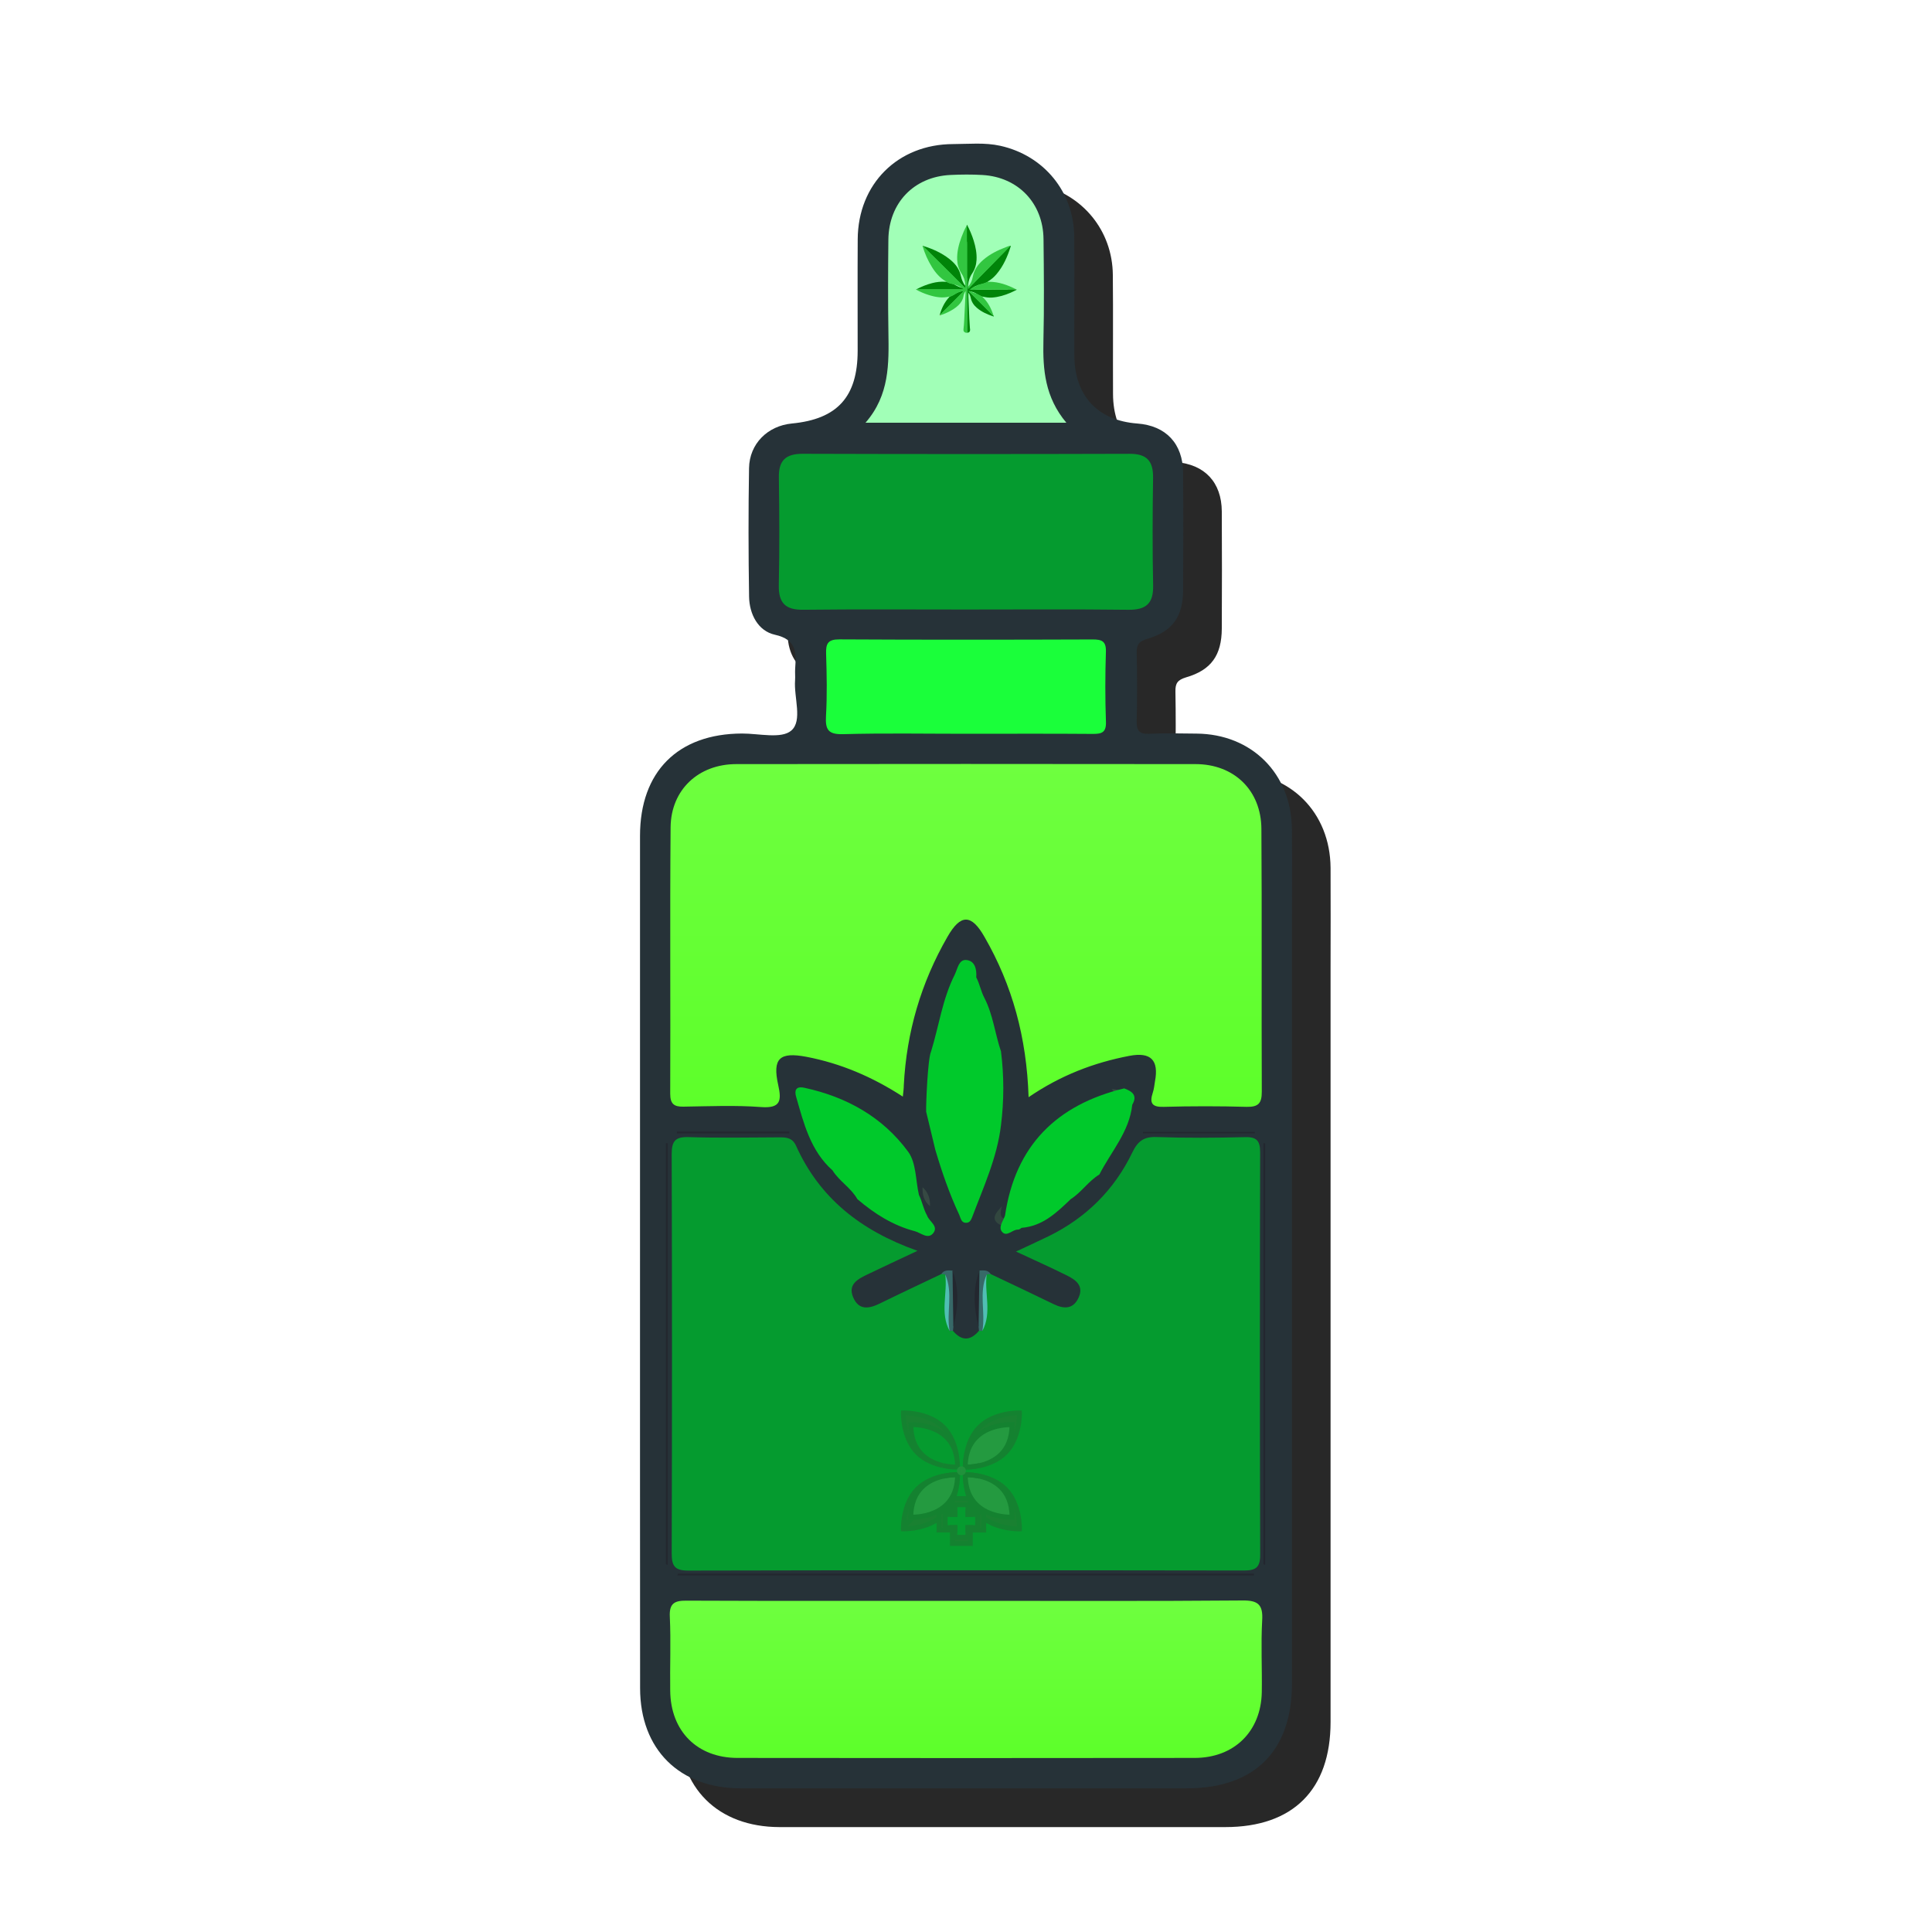 <?xml version="1.0" encoding="utf-8"?>
<!-- Generator: Adobe Illustrator 17.0.0, SVG Export Plug-In . SVG Version: 6.00 Build 0)  -->
<!DOCTYPE svg PUBLIC "-//W3C//DTD SVG 1.1//EN" "http://www.w3.org/Graphics/SVG/1.1/DTD/svg11.dtd">
<svg version="1.1" id="Layer_1" xmlns="http://www.w3.org/2000/svg" xmlns:xlink="http://www.w3.org/1999/xlink" x="0px" y="0px"
	 width="100px" height="100px" viewBox="0 0 100 100" enable-background="new 0 0 100 100" xml:space="preserve">
<g>
	<path fill="#282828" d="M68.87,44.92c0.01,1.73,0,3.46,0,5.18v39.03c0,3.5-1.94,5.44-5.45,5.44H40.34
		c-3.18-0.01-5.21-2.02-5.21-5.19c-0.01-7.37,0-14.74,0-22.1V45.27c0-3.33,1.96-5.29,5.28-5.3c0.87,0,2.03,0.29,2.55-0.15
		c0.59-0.52,0.12-1.71,0.19-2.61c0.02-0.2-0.01-0.39,0.01-0.59c0.05-0.82,0.09-1.51-1.05-1.76c-0.87-0.2-1.32-1.06-1.34-1.98
		c-0.03-2.21-0.04-4.43,0-6.65c0.02-1.26,0.97-2.19,2.22-2.31c2.35-0.22,3.4-1.38,3.4-3.76c0-1.93-0.01-3.85,0.01-5.78
		c0.01-2.86,2.07-4.92,4.94-4.92c0.81,0,1.63-0.09,2.44,0.09c2.25,0.5,3.8,2.38,3.82,4.68c0.02,2.06,0,4.11,0.01,6.17
		c0.01,2.08,1.2,3.37,3.25,3.52c1.49,0.11,2.37,1.04,2.38,2.55c0.01,2.02,0.01,4.04,0,6.07c-0.01,1.37-0.54,2.14-1.85,2.52
		c-0.43,0.13-0.56,0.3-0.55,0.73c0.02,1.17,0.02,2.34,0,3.52c-0.02,0.49,0.11,0.7,0.64,0.67c0.82-0.04,1.63-0.01,2.45-0.01
		C66.79,39.99,68.85,42.05,68.87,44.92z"/>
</g>
<g>
	<path fill="#263238" d="M33.127,65.275c0-7.337-0.001-14.673,0-22.01c0-3.326,1.963-5.288,5.28-5.298
		c0.874-0.003,2.035,0.29,2.549-0.152c0.598-0.515,0.128-1.71,0.197-2.608c0.014-0.194-0.009-0.392,0.004-0.587
		c0.054-0.826,0.094-1.514-1.048-1.766c-0.868-0.192-1.322-1.057-1.337-1.973c-0.035-2.217-0.039-4.434-0.002-6.651
		c0.021-1.263,0.965-2.19,2.218-2.31c2.356-0.225,3.403-1.382,3.404-3.766c0.002-1.924-0.009-3.848,0.003-5.771
		c0.016-2.863,2.077-4.921,4.943-4.926c0.812-0.002,1.631-0.09,2.437,0.089c2.253,0.5,3.803,2.38,3.827,4.687
		c0.02,2.054-0.002,4.108,0.006,6.163c0.009,2.082,1.206,3.372,3.253,3.524c1.486,0.11,2.366,1.037,2.377,2.551
		c0.014,2.022,0.01,4.043,0.001,6.065c-0.007,1.371-0.542,2.147-1.845,2.528c-0.437,0.128-0.567,0.291-0.558,0.721
		c0.025,1.173,0.029,2.348-0.001,3.521c-0.013,0.496,0.118,0.701,0.65,0.674c0.813-0.04,1.63-0.015,2.445-0.009
		c2.86,0.021,4.916,2.075,4.939,4.947c0.014,1.728,0.003,3.456,0.003,5.184c0,13.011,0,26.02,0,39.031
		c0,3.501-1.937,5.431-5.448,5.431c-7.695,0-15.391,0.001-23.086,0c-3.173-0.001-5.205-2.019-5.207-5.182
		C33.125,80.014,33.127,72.644,33.127,65.275z"/>
	<path fill="#059B2F" d="M51.276,65.944c1.088,0.518,2.179,1.031,3.263,1.559c0.553,0.27,1.033,0.255,1.3-0.362
		c0.264-0.609-0.179-0.907-0.631-1.131c-0.81-0.402-1.638-0.772-2.62-1.231c0.664-0.312,1.176-0.543,1.68-0.789
		c1.941-0.95,3.404-2.396,4.34-4.337c0.278-0.577,0.587-0.824,1.251-0.8c1.531,0.054,3.065,0.042,4.595,0.005
		c0.611-0.014,0.771,0.208,0.77,0.791c-0.016,6.944-0.019,13.888,0.003,20.832c0.002,0.667-0.243,0.809-0.853,0.808
		c-9.585-0.015-19.169-0.018-28.754,0.004c-0.719,0.002-0.854-0.262-0.852-0.909c0.02-6.879,0.02-13.757-0.001-20.636
		c-0.002-0.67,0.171-0.913,0.871-0.891c1.563,0.048,3.129,0.019,4.694,0.012c0.375-0.002,0.684,0.02,0.873,0.44
		c1.211,2.681,3.311,4.378,6.284,5.433c-0.996,0.469-1.807,0.844-2.613,1.233c-0.485,0.234-0.995,0.507-0.718,1.169
		c0.289,0.689,0.821,0.601,1.386,0.323c1.053-0.517,2.116-1.014,3.174-1.519c0.105-0.068,0.198-0.055,0.281,0.037
		c0.35,0.859,0.117,1.759,0.181,2.637c0.019,0.102,0.066,0.19,0.142,0.261c0.449,0.53,0.898,0.53,1.348,0
		c0.077-0.071,0.124-0.157,0.144-0.261c0.064-0.879-0.171-1.778,0.178-2.638C51.077,65.888,51.172,65.876,51.276,65.944z"/>
	
		<linearGradient id="SVGID_1_" gradientUnits="userSpaceOnUse" x1="-253.999" y1="104.002" x2="-253.999" y2="112.16" gradientTransform="matrix(1 0 0 -1 304 195)">
		<stop  offset="0" style="stop-color:#5DFF2A"/>
		<stop  offset="1" style="stop-color:#6EFF3F"/>
	</linearGradient>
	<path fill="url(#SVGID_1_)" d="M65.31,87.59c-0.04,2.03-1.43,3.4-3.48,3.4c-7.88,0.01-15.76,0.01-23.65,0
		c-2.09,0-3.47-1.38-3.49-3.48c-0.02-1.27,0.04-2.55-0.02-3.82c-0.04-0.73,0.27-0.85,0.9-0.84c4.83,0.02,9.65,0.01,14.47,0.01
		c4.75,0,9.51,0.02,14.27-0.02c0.81-0.01,1.07,0.22,1.02,1.03C65.26,85.11,65.33,86.35,65.31,87.59z"/>
	
		<linearGradient id="SVGID_2_" gradientUnits="userSpaceOnUse" x1="-254" y1="137.69" x2="-254" y2="155.458" gradientTransform="matrix(1 0 0 -1 304 195)">
		<stop  offset="0" style="stop-color:#5DFF2A"/>
		<stop  offset="1" style="stop-color:#6EFF3F"/>
	</linearGradient>
	<path fill="url(#SVGID_2_)" d="M34.69,56.61c0.02-4.6-0.02-9.19,0.02-13.79c0.02-1.95,1.45-3.27,3.4-3.27
		c7.92-0.01,15.85-0.01,23.77,0c1.99,0,3.4,1.35,3.41,3.36c0.03,4.53,0,9.06,0.02,13.6c0,0.6-0.18,0.79-0.78,0.78
		c-1.43-0.04-2.86-0.04-4.3,0c-0.61,0.02-0.74-0.2-0.56-0.74c0.06-0.18,0.08-0.38,0.11-0.57c0.21-1.11-0.21-1.54-1.32-1.33
		c-1.83,0.35-3.55,1-5.22,2.14c-0.1-3.09-0.84-5.79-2.28-8.29c-0.68-1.2-1.24-1.2-1.92-0.01c-1.37,2.38-2.12,4.94-2.26,7.69
		c0,0.15-0.02,0.3-0.05,0.58c-1.59-1.03-3.22-1.72-4.99-2.06c-1.38-0.26-1.77,0.07-1.46,1.46c0.18,0.81,0.13,1.22-0.9,1.14
		c-1.33-0.1-2.67-0.04-4.01-0.02C34.88,57.29,34.69,57.13,34.69,56.61z"/>
	<path fill="#059B2F" d="M49.985,31.549c-2.804,0-5.609-0.02-8.413,0.012c-0.933,0.011-1.28-0.363-1.261-1.281
		c0.039-1.858,0.03-3.718,0.003-5.576c-0.013-0.879,0.362-1.218,1.234-1.216c5.642,0.018,11.283,0.018,16.925,0.001
		c0.887-0.003,1.222,0.375,1.21,1.24c-0.028,1.858-0.036,3.718,0.003,5.576c0.019,0.937-0.372,1.268-1.287,1.257
		C55.594,31.528,52.79,31.549,49.985,31.549z"/>
	<path fill="#A1FFB7" d="M55.195,21.881c-3.541,0-6.877,0-10.398,0c1.252-1.437,1.211-3.06,1.187-4.691
		c-0.025-1.595-0.019-3.189-0.002-4.784c0.02-1.907,1.325-3.261,3.217-3.35c0.552-0.026,1.108-0.031,1.659,0.002
		c1.841,0.109,3.133,1.458,3.154,3.313c0.02,1.757,0.037,3.515-0.005,5.271C53.972,19.132,54.087,20.561,55.195,21.881z"/>
	<path fill="#1AFF3A" d="M49.999,37.98c-2.119,0-4.239-0.039-6.356,0.02c-0.77,0.021-0.931-0.227-0.89-0.936
		c0.062-1.072,0.04-2.151,0.006-3.226c-0.017-0.525,0.094-0.747,0.687-0.744c4.368,0.024,8.737,0.019,13.105,0.004
		c0.48-0.002,0.708,0.09,0.69,0.64c-0.038,1.205-0.041,2.413,0.002,3.618c0.02,0.56-0.218,0.635-0.69,0.631
		C54.367,37.969,52.183,37.98,49.999,37.98z"/>
	<path fill="#23272F" d="M35.095,81.45c9.936,0,19.873,0,29.809,0c0,0.031,0,0.063,0,0.094c-9.95,0-19.9,0-29.85,0
		C35.067,81.513,35.081,81.481,35.095,81.45z"/>
	<path fill="#23272F" d="M34.467,80.96c0-7.262,0-14.524,0-21.786c0.031,0,0.063,0,0.095,0c0,7.275,0,14.551,0,21.827
		C34.53,80.987,34.499,80.973,34.467,80.96z"/>
	<path fill="#23272F" d="M65.392,80.961c0-7.263,0-14.524,0-21.787c0.032,0,0.063,0,0.094,0c0,7.274,0,14.55,0,21.824
		C65.455,80.986,65.423,80.974,65.392,80.961z"/>
	<path fill="#23272F" d="M64.952,58.66c-1.932,0-3.863,0-5.795,0c-0.001-0.024-0.001-0.048-0.002-0.072c1.932,0,3.863,0,5.795,0
		C64.95,58.612,64.951,58.637,64.952,58.66z"/>
	<path fill="#23272F" d="M40.849,58.664c-1.938,0-3.875,0-5.814,0c0-0.031,0-0.064,0-0.095c1.939,0,3.879,0,5.819,0
		C40.854,58.6,40.851,58.632,40.849,58.664z"/>
	<path fill="#1E2A31" d="M48.329,54.616c0.003,0.324,0.006,0.649,0.009,0.973c0.144,0.847,0.157,1.693-0.009,2.539
		C48.017,56.957,48.017,55.786,48.329,54.616z"/>
	<path fill="#1E2A31" d="M51.665,58.125c0-1.171-0.001-2.342-0.001-3.513C51.982,55.783,51.981,56.954,51.665,58.125z"/>
	<path fill="#376968" d="M49.325,68.88c-0.058,0.004-0.115,0.008-0.173,0.011c-0.351-0.953,0.077-1.967-0.227-2.924
		c-0.068-0.008-0.135-0.014-0.203-0.022c0.143-0.223,0.366-0.189,0.581-0.181c0.198,0.968,0.123,1.941,0.044,2.913
		C49.339,68.743,49.332,68.811,49.325,68.88z"/>
	<path fill="#376968" d="M51.276,65.944c-0.068,0.008-0.135,0.015-0.203,0.022c-0.304,0.957,0.123,1.971-0.227,2.924
		c-0.058-0.003-0.116-0.007-0.173-0.011c-0.007-0.068-0.014-0.136-0.021-0.204c-0.078-0.972-0.153-1.945,0.044-2.913
		C50.91,65.754,51.133,65.721,51.276,65.944z"/>
	<path fill="#23272F" d="M49.346,68.675c-0.014-0.971-0.03-1.942-0.044-2.913C49.663,66.728,49.594,67.7,49.346,68.675z"/>
	<path fill="#23272F" d="M50.696,65.762c-0.014,0.971-0.029,1.943-0.044,2.913C50.403,67.7,50.334,66.728,50.696,65.762z"/>
	<path fill="#364A43" d="M43.631,60.284c0.446,0.412,1.09,0.653,1.183,1.37C44.338,61.267,43.791,60.942,43.631,60.284z"/>
	<path fill="#354842" d="M54.989,61.656c0.383-0.477,0.7-1.03,1.367-1.177C55.971,60.953,55.652,61.505,54.989,61.656z"/>
	<path fill="#32473F" d="M51.858,62.435c-0.261,0.896,0.356,0.619,0.788,0.588c-0.288,0.286-0.675,0.563-1.01,0.292
		C51.275,63.024,51.629,62.697,51.858,62.435z"/>
	<path fill="#354A40" d="M50.873,52.057c-0.307-0.255-0.398-0.594-0.385-0.975C50.791,51.338,50.891,51.674,50.873,52.057z"/>
	<path fill="#374E42" d="M57.924,57.153c0.079-0.363-0.174-0.56-0.385-0.779C58.168,56.387,58.301,56.644,57.924,57.153z"/>
	<path fill="#364943" d="M48.136,62.432c-0.312-0.255-0.401-0.598-0.386-0.982C48.046,61.711,48.153,62.047,48.136,62.432z"/>
	<path fill="#364D41" d="M48.528,58.326c0.295,0.323,0.291,0.648,0.006,0.975C48.533,58.975,48.531,58.65,48.528,58.326z"/>
	<path fill="#50BFB4" d="M48.924,65.966c0.423,0.948,0.052,1.957,0.227,2.924C48.641,67.95,49.056,66.937,48.924,65.966z"/>
	<path fill="#50BFB4" d="M50.846,68.891c0.176-0.967-0.196-1.977,0.227-2.924C50.941,66.937,51.356,67.95,50.846,68.891z"/>
	<g>
		<path fill="#00C92B" d="M47.938,57.542c-0.016-0.361,0.083-2.762,0.253-3.112c0.41-1.33,0.59-2.73,1.23-3.99
			c0.15-0.32,0.21-0.79,0.6-0.75c0.44,0.04,0.54,0.48,0.51,0.9c0.18,0.34,0.24,0.72,0.42,1.06c0.45,0.87,0.55,1.86,0.86,2.77
			c0.16,1.27,0.16,2.54,0,3.82c-0.2,1.68-0.91,3.21-1.5,4.78c-0.06,0.14-0.12,0.26-0.28,0.27c-0.28,0.02-0.3-0.23-0.38-0.41
			c-0.51-1.09-0.9-2.22-1.24-3.37"/>
		<path fill="#00C92B" d="M43.091,60.579c-1.142-1.018-1.489-2.435-1.886-3.819c-0.082-0.285-0.041-0.56,0.431-0.457
			c2.184,0.475,4.053,1.514,5.371,3.312c0.42,0.572,0.383,1.478,0.556,2.231c0.171,0.343,0.23,0.73,0.42,1.065
			c0.103,0.311,0.605,0.545,0.328,0.907c-0.276,0.36-0.648-0.01-0.957-0.091c-1.131-0.295-2.097-0.907-2.977-1.661
			C44.048,61.482,43.441,61.141,43.091,60.579z"/>
		<path fill="#00C92B" d="M52.021,62.914c0.532-3.621,2.674-5.734,6.167-6.579c0.405,0.151,0.707,0.352,0.418,0.846
			c-0.15,1.401-1.097,2.425-1.702,3.61c-0.566,0.343-0.927,0.923-1.484,1.277c-0.728,0.7-1.457,1.399-2.544,1.485
			c-0.056,0.04-0.117,0.094-0.178,0.091c-0.295-0.017-0.59,0.414-0.838,0.108C51.663,63.508,51.931,63.193,52.021,62.914z"/>
	</g>
	<g id="Layer_1_1_">
		<g>
			<g>
				<path fill="#008409" d="M50.043,14.368c0-0.57,0-1.139,0-1.709c0-0.044-0.001-0.087-0.001-0.131
					c-0.01-0.021-0.005-0.043-0.005-0.064c0-0.24,0-0.48,0-0.719c0-0.022,0.005-0.044-0.005-0.065
					c0.006-0.014,0.012-0.029,0.02-0.05c0.14,0.268,0.256,0.538,0.344,0.819c0.102,0.326,0.168,0.658,0.15,1.002
					c-0.014,0.251-0.081,0.484-0.223,0.694c-0.143,0.211-0.214,0.446-0.22,0.701c0.012,0.01,0.012,0.024,0.014,0.038
					c0.001,0.014-0.003,0.028,0.006,0.047c0.092-0.093,0.187-0.179,0.272-0.274c0.132-0.149,0.28-0.282,0.416-0.427
					c0.229-0.243,0.472-0.473,0.701-0.715c0.18-0.191,0.37-0.372,0.552-0.561c0.059-0.061,0.112-0.129,0.175-0.187
					c0.019-0.018,0.037-0.035,0.062-0.046c0.028,0.009,0.013,0.031,0.009,0.044c-0.162,0.517-0.377,1.008-0.731,1.426
					c-0.128,0.151-0.276,0.28-0.447,0.38c-0.008,0.018-0.024,0.027-0.04,0.036c-0.101,0.055-0.209,0.09-0.322,0.112
					c-0.041,0.008-0.079,0.026-0.119,0.033c-0.02,0.001-0.039,0.01-0.057,0.018c-0.083,0.034-0.167,0.064-0.238,0.12
					c-0.037,0.032-0.084,0.052-0.12,0.087c-0.006,0.006-0.002-0.003-0.004,0.004c-0.002,0.01,0.007,0,0.011,0.004
					c0.029,0,0.058-0.002,0.087,0.005c0.343,0.01,0.687,0.004,1.03,0.003c0.008,0,0.015-0.004,0.023-0.006
					c0.234-0.008,0.469-0.001,0.703-0.004c0.032,0,0.064,0.003,0.095-0.008c0.14-0.006,0.28-0.008,0.42,0.003
					c0.042,0.017,0.012,0.027-0.004,0.035c-0.098,0.048-0.195,0.098-0.295,0.141c-0.305,0.13-0.619,0.225-0.951,0.248
					c-0.158,0.011-0.313-0.009-0.466-0.045c-0.025-0.008-0.053,0-0.077-0.011c-0.084-0.034-0.16-0.085-0.24-0.126
					c-0.106-0.072-0.221-0.119-0.348-0.134c-0.021,0-0.041-0.014-0.061-0.008c0.427,0.421,0.85,0.847,1.274,1.272
					c0.006,0.009,0.019,0.021,0.001,0.028c-0.009,0.003-0.023-0.003-0.034-0.006c-0.304-0.1-0.593-0.229-0.839-0.44
					c-0.158-0.136-0.271-0.298-0.313-0.507c-0.019-0.097-0.057-0.19-0.126-0.278c0,0.07-0.002,0.131,0,0.192
					c0.009,0.22,0.021,0.441,0.03,0.661c0.013,0.324,0.023,0.647,0.05,0.97c0.003,0.032,0.01,0.063,0.011,0.095
					c0.003,0.094-0.045,0.147-0.14,0.159c-0.012,0.002-0.019-0.004-0.019-0.016c-0.001-0.018-0.001-0.036-0.001-0.054
					c0-0.905,0-1.81,0-2.715C50.049,14.415,50.054,14.391,50.043,14.368z"/>
				<path fill="#008409" d="M49.962,14.739c0.019,0.057,0,0.115,0.01,0.175c-0.037-0.007-0.049-0.029-0.065-0.045
					c-0.451-0.449-0.898-0.901-1.352-1.346c-0.258-0.253-0.513-0.51-0.771-0.763c-0.01-0.01-0.021-0.018-0.031-0.027
					c0.01-0.023,0.024-0.005,0.033-0.002c0.486,0.15,0.946,0.354,1.349,0.67c0.253,0.198,0.462,0.433,0.563,0.746
					c0.04,0.123,0.056,0.252,0.107,0.372c0.039,0.094,0.084,0.184,0.152,0.266C49.958,14.766,49.96,14.752,49.962,14.739z"/>
				<path fill="#008409" d="M49.804,14.905c0.043,0.016,0.075,0.048,0.126,0.083c-0.037,0-0.058,0-0.079,0
					c-0.785,0-1.57,0-2.355,0.001c-0.023,0-0.048-0.008-0.069,0.009c-0.021-0.028,0.012-0.026,0.021-0.031
					c0.254-0.134,0.519-0.24,0.797-0.313c0.229-0.06,0.46-0.086,0.697-0.07c0.02,0.006,0.04,0.004,0.06,0.001
					c0.103,0.054,0.21,0.096,0.327,0.107c0.007,0.001,0.014,0.006,0.02,0.01C49.494,14.785,49.641,14.862,49.804,14.905z"/>
				<path fill="#008409" d="M49.159,15.347c0.166-0.047,0.296-0.166,0.455-0.229c0.093-0.037,0.188-0.058,0.288-0.069
					c-0.005,0.027-0.026,0.038-0.041,0.053c-0.384,0.385-0.769,0.77-1.154,1.155c-0.018,0.018-0.035,0.037-0.053,0.056
					c-0.021-0.001-0.014-0.013-0.01-0.025c0.094-0.333,0.241-0.638,0.476-0.897C49.134,15.377,49.146,15.362,49.159,15.347z"/>
			</g>
			<g>
				<path fill="#32C640" d="M49.962,14.739c-0.008-0.217-0.081-0.414-0.199-0.592c-0.144-0.218-0.21-0.457-0.22-0.714
					c-0.014-0.4,0.083-0.781,0.22-1.152c0.075-0.203,0.159-0.403,0.267-0.59c0.025,0.024,0.017,0.056,0.018,0.084
					c0.001,0.222,0,0.445,0,0.667c0,0.03,0,0.06,0.009,0.088c0.004,0.018,0.005,0.036,0.005,0.053c0,0.595,0.002,1.189,0,1.784
					c-0.003,0.032-0.002,0.064-0.002,0.095c0,0.88,0,1.759,0,2.639c0,0.024,0,0.048-0.001,0.072
					c-0.001,0.042-0.017,0.065-0.063,0.05c-0.094-0.023-0.138-0.08-0.127-0.172c0.04-0.332,0.044-0.667,0.064-1
					c0.018-0.314,0.031-0.628,0.046-0.942c0-0.009,0-0.018,0-0.04c-0.064,0.086-0.096,0.174-0.111,0.264
					c-0.03,0.181-0.121,0.326-0.247,0.452c-0.171,0.171-0.377,0.29-0.595,0.392c-0.115,0.054-0.232,0.103-0.355,0.138
					c-0.006,0.003-0.011,0.002-0.016-0.001c-0.003-0.036,0.027-0.051,0.047-0.072c0.376-0.377,0.753-0.754,1.13-1.131
					c0.014-0.014,0.028-0.027,0.045-0.045c-0.168,0.02-0.317,0.076-0.453,0.167c-0.056,0.038-0.118,0.067-0.179,0.095
					c-0.027,0.012-0.055,0.023-0.086,0.017c-0.372,0.1-0.734,0.035-1.091-0.077c-0.222-0.07-0.436-0.16-0.64-0.272
					c0.024-0.036,0.062-0.027,0.096-0.028c0.169-0.001,0.338-0.001,0.507-0.001c0.593,0,1.186,0,1.779,0
					c0.017,0,0.036,0.004,0.054-0.004c-0.016-0.019-0.039-0.026-0.057-0.041c-0.116-0.103-0.26-0.149-0.404-0.194
					c-0.019-0.006-0.038-0.01-0.057-0.017c-0.121-0.02-0.238-0.05-0.345-0.113c-0.015-0.006-0.027-0.014-0.034-0.029
					c-0.316-0.18-0.543-0.447-0.732-0.751c-0.211-0.34-0.373-0.703-0.484-1.088c0.031,0.002,0.049,0.024,0.068,0.043
					c0.424,0.432,0.864,0.846,1.289,1.277c0.262,0.265,0.526,0.527,0.789,0.79c0.015,0.015,0.028,0.033,0.061,0.049
					C49.945,14.834,49.97,14.788,49.962,14.739z"/>
				<g>
					<path fill="#32C640" d="M52.3,12.721c-0.155,0.17-0.318,0.333-0.48,0.497c-0.275,0.279-0.55,0.558-0.824,0.838
						c-0.288,0.294-0.575,0.589-0.862,0.884c-0.006,0.007-0.014,0.012-0.031,0.026c0-0.047,0-0.083,0-0.12
						c0.137-0.145,0.212-0.323,0.247-0.513c0.066-0.362,0.262-0.639,0.531-0.873c0.35-0.304,0.758-0.506,1.188-0.668
						C52.144,12.763,52.217,12.726,52.3,12.721z"/>
					<path fill="#32C640" d="M50.222,14.999c-0.029-0.003-0.013-0.014-0.004-0.024c0.035-0.04,0.086-0.058,0.124-0.094
						c0.088-0.028,0.167-0.073,0.25-0.112c0.017-0.008,0.032-0.02,0.048-0.031c0.154-0.04,0.311-0.074,0.455-0.145
						c0.039-0.015,0.081,0.004,0.121-0.009c0.489,0.005,0.934,0.166,1.364,0.384c0.003,0.002,0.006,0.005,0.008,0.008
						c-0.01,0.008-0.023,0.006-0.034,0.006c-0.191-0.004-0.382,0.007-0.572,0.006c-0.479-0.001-0.959,0.009-1.438,0.005
						c-0.022,0-0.044-0.001-0.065,0.004C50.393,15.011,50.307,14.985,50.222,14.999z"/>
					<path fill="#32C640" d="M51.429,16.351c-0.028,0.008-0.036-0.018-0.049-0.031c-0.379-0.377-0.757-0.755-1.135-1.133
						c-0.04-0.04-0.09-0.071-0.123-0.121c0.032-0.014,0.059,0.001,0.087,0.007c0.107,0.049,0.215,0.094,0.33,0.122
						c0.012,0.003,0.022,0.008,0.028,0.02c0.087,0.026,0.158,0.084,0.24,0.121c0.018,0.008,0.039,0.014,0.048,0.034
						C51.146,15.639,51.311,15.981,51.429,16.351z"/>
				</g>
			</g>
			<path fill="#FF4545" d="M48.645,16.289c0.003,0.008,0.007,0.016,0.01,0.025c0.006,0.001,0.011,0.002,0.017,0.003
				c-0.01,0.01-0.023,0.017-0.033,0.006C48.628,16.312,48.636,16.299,48.645,16.289z"/>
		</g>
	</g>
</g>
<path fill="#A6D617" stroke="#148230" stroke-width="0.25" stroke-miterlimit="10" d="M49.561,75.935L49.561,75.935
	C49.562,75.935,49.562,75.936,49.561,75.935c0.001,0.001-0.014,0.001-0.041,0.001C49.543,75.935,49.557,75.935,49.561,75.935z"/>
<path fill="#198131" stroke="#148230" stroke-width="0.25" stroke-miterlimit="10" d="M49.562,75.921
	c-0.01-2.276-2.352-2.183-2.416-2.18c-0.001,0-0.001,0-0.001,0c0.001,1.453,0.947,1.946,1.655,2.112
	c-0.417-0.089-0.925-0.274-1.306-0.655c-0.775-0.775-0.737-2.069-0.737-2.069s1.294-0.038,2.069,0.737
	C49.552,74.594,49.564,75.778,49.562,75.921z"/>
<path fill="#198131" stroke="#148230" stroke-width="0.25" stroke-miterlimit="10" d="M49.561,76.332
	c-0.004,0-0.018-0.001-0.041-0.001C49.548,76.33,49.562,76.331,49.561,76.332C49.562,76.331,49.562,76.331,49.561,76.332
	L49.561,76.332z"/>
<path fill="#198131" stroke="#148230" stroke-width="0.25" stroke-miterlimit="10" d="M48.825,78.399
	c-0.775,0.775-2.069,0.737-2.069,0.737s-0.038-1.294,0.737-2.069c0.385-0.385,0.898-0.569,1.316-0.658
	c-0.709,0.163-1.665,0.655-1.665,2.114c0,0,0,0,0.001,0c0.064,0.003,2.406,0.097,2.416-2.18
	C49.564,76.489,49.552,77.673,48.825,78.399z"/>
<path fill="#198131" stroke="#148230" stroke-width="0.25" stroke-miterlimit="10" d="M49.963,75.935
	c0.004,0,0.021,0.001,0.047,0.001C49.979,75.936,49.962,75.936,49.963,75.935C49.962,75.936,49.962,75.935,49.963,75.935
	L49.963,75.935z"/>
<path fill="#198131" stroke="#148230" stroke-width="0.25" stroke-miterlimit="10" d="M52.031,75.198
	c-0.384,0.384-0.895,0.568-1.313,0.657c0.709-0.164,1.661-0.656,1.661-2.113c0,0,0,0-0.001,0c-0.064-0.003-2.408-0.097-2.416,2.182
	c-0.001-0.132,0.006-1.325,0.738-2.057c0.775-0.775,2.069-0.737,2.069-0.737S52.806,74.423,52.031,75.198z"/>
<path fill="#198131" stroke="#148230" stroke-width="0.25" stroke-miterlimit="10" d="M49.963,76.332L49.963,76.332
	C49.962,76.331,49.962,76.331,49.963,76.332c-0.001-0.001,0.016-0.001,0.047-0.001C49.984,76.331,49.968,76.331,49.963,76.332z"/>
<path fill="#198131" stroke="#148230" stroke-width="0.25" stroke-miterlimit="10" d="M52.768,79.137c0,0-1.294,0.038-2.069-0.737
	c-0.731-0.731-0.739-1.924-0.738-2.057c0.008,2.279,2.352,2.185,2.416,2.182c0.001,0,0.001,0,0.001,0
	c-0.001-1.46-0.956-1.951-1.665-2.114c0.419,0.088,0.932,0.273,1.316,0.658C52.806,77.843,52.768,79.137,52.768,79.137z"/>
<path fill="#249A40" stroke="#148230" stroke-width="0.25" stroke-miterlimit="10" d="M49.562,76.342c0,0.001,0,0.002,0,0.003
	c-0.01,2.276-2.352,2.183-2.416,2.18c-0.001,0-0.001,0-0.001,0c0.001-1.46,0.956-1.951,1.665-2.114c0.002,0,0.003-0.001,0.005-0.001
	c0.324-0.068,0.591-0.078,0.697-0.079c0.003,0,0.006,0,0.008,0c0.027,0,0.042,0,0.042,0s0,0,0,0.001
	C49.562,76.333,49.562,76.337,49.562,76.342z"/>
<path fill="#249A40" stroke="#148230" stroke-width="0.25" stroke-miterlimit="10" d="M52.38,73.742
	c-0.001,1.457-0.953,1.949-1.661,2.113c-0.322,0.068-0.589,0.079-0.7,0.081c-0.003,0-0.005,0-0.008,0c-0.031,0-0.048,0-0.048,0
	s0,0,0-0.001c0-0.002,0-0.005,0-0.011c0.008-2.279,2.352-2.185,2.416-2.182C52.379,73.742,52.38,73.742,52.38,73.742z"/>
<path fill="#249A40" stroke="#148230" stroke-width="0.25" stroke-miterlimit="10" d="M52.38,78.525c0,0,0,0-0.001,0
	c-0.064,0.003-2.408,0.097-2.416-2.182c0-0.006,0-0.009,0-0.011c0-0.001,0-0.001,0-0.001s0.017-0.001,0.048,0
	c0.003,0,0.005,0,0.008,0c0.111,0.001,0.373,0.013,0.691,0.079c0.002,0,0.003,0.001,0.005,0.001
	C51.424,76.574,52.379,77.065,52.38,78.525z"/>
<polygon fill="#198131" stroke="#148230" stroke-width="0.25" stroke-miterlimit="10" points="47.008,78.792 47.007,78.793 
	47.007,78.792 "/>
<polygon fill="#A6D617" points="49.424,76.598 49.424,76.599 49.423,76.599 "/>
<g>
	<path fill="#198131" stroke="#148230" stroke-width="0.25" stroke-miterlimit="10" d="M49.962,75.924c0,0.006,0,0.009,0,0.011
		c0,0,0,0,0,0C49.962,75.931,49.962,75.927,49.962,75.924z"/>
	<path fill="#198131" stroke="#148230" stroke-width="0.25" stroke-miterlimit="10" d="M50.718,75.855
		c-0.318,0.074-0.587,0.082-0.7,0.081C50.13,75.934,50.396,75.923,50.718,75.855z"/>
	<path fill="#198131" stroke="#148230" stroke-width="0.25" stroke-miterlimit="10" d="M48.804,75.855
		c0.329,0.07,0.6,0.08,0.708,0.081C49.404,75.937,49.129,75.93,48.804,75.855z"/>
	<path fill="#198131" stroke="#148230" stroke-width="0.25" stroke-miterlimit="10" d="M49.562,75.935
		C49.562,75.935,49.562,75.935,49.562,75.935c0-0.002,0-0.005,0-0.011C49.562,75.928,49.562,75.931,49.562,75.935z"/>
	<path fill="#198131" stroke="#148230" stroke-width="0.25" stroke-miterlimit="10" d="M49.962,76.332
		C49.962,76.332,49.962,76.332,49.962,76.332c0,0.002,0,0.005,0,0.011C49.962,76.339,49.962,76.335,49.962,76.332z"/>
	<path fill="#198131" stroke="#148230" stroke-width="0.25" stroke-miterlimit="10" d="M50.71,76.41
		c-0.318-0.066-0.581-0.077-0.691-0.079C50.13,76.33,50.395,76.338,50.71,76.41z"/>
	<path fill="#198131" stroke="#148230" stroke-width="0.25" stroke-miterlimit="10" d="M49.512,76.331
		c-0.107,0.001-0.373,0.011-0.697,0.079C49.135,76.336,49.404,76.33,49.512,76.331z"/>
	<path fill="#198131" stroke="#148230" stroke-width="0.25" stroke-miterlimit="10" d="M49.562,76.332c0,0.003,0,0.007,0,0.011
		C49.562,76.337,49.562,76.333,49.562,76.332C49.562,76.332,49.562,76.332,49.562,76.332z"/>
</g>
<g>
	<path fill="#198131" stroke="#148230" stroke-width="0.25" stroke-miterlimit="10" d="M49.298,77.562l-0.001,0.827l0.129,0
		l0.001-0.504l0.673,0.001l-0.001,0.504l0.129,0l0.001-0.827L49.298,77.562z M50.098,79.067l-0.001,0.504l-0.673-0.001l0.001-0.504
		l-0.129,0l-0.001,0.827l0.93,0.001l0.001-0.827L50.098,79.067z"/>
	<polygon fill="#198131" stroke="#148230" stroke-width="0.25" stroke-miterlimit="10" points="48.925,78.388 48.924,79.065 
		49.425,79.066 49.425,79.196 48.603,79.194 48.604,78.258 49.426,78.259 49.426,78.389 	"/>
	<polygon fill="#198131" stroke="#148230" stroke-width="0.25" stroke-miterlimit="10" points="50.921,78.261 50.919,79.198 
		50.098,79.196 50.098,79.067 50.599,79.068 50.6,78.39 50.099,78.39 50.099,78.26 	"/>
</g>
<circle fill="#249A40" stroke="#20913B" stroke-width="0.25" stroke-miterlimit="10" cx="49.762" cy="76.127" r="0.107"/>
</svg>
